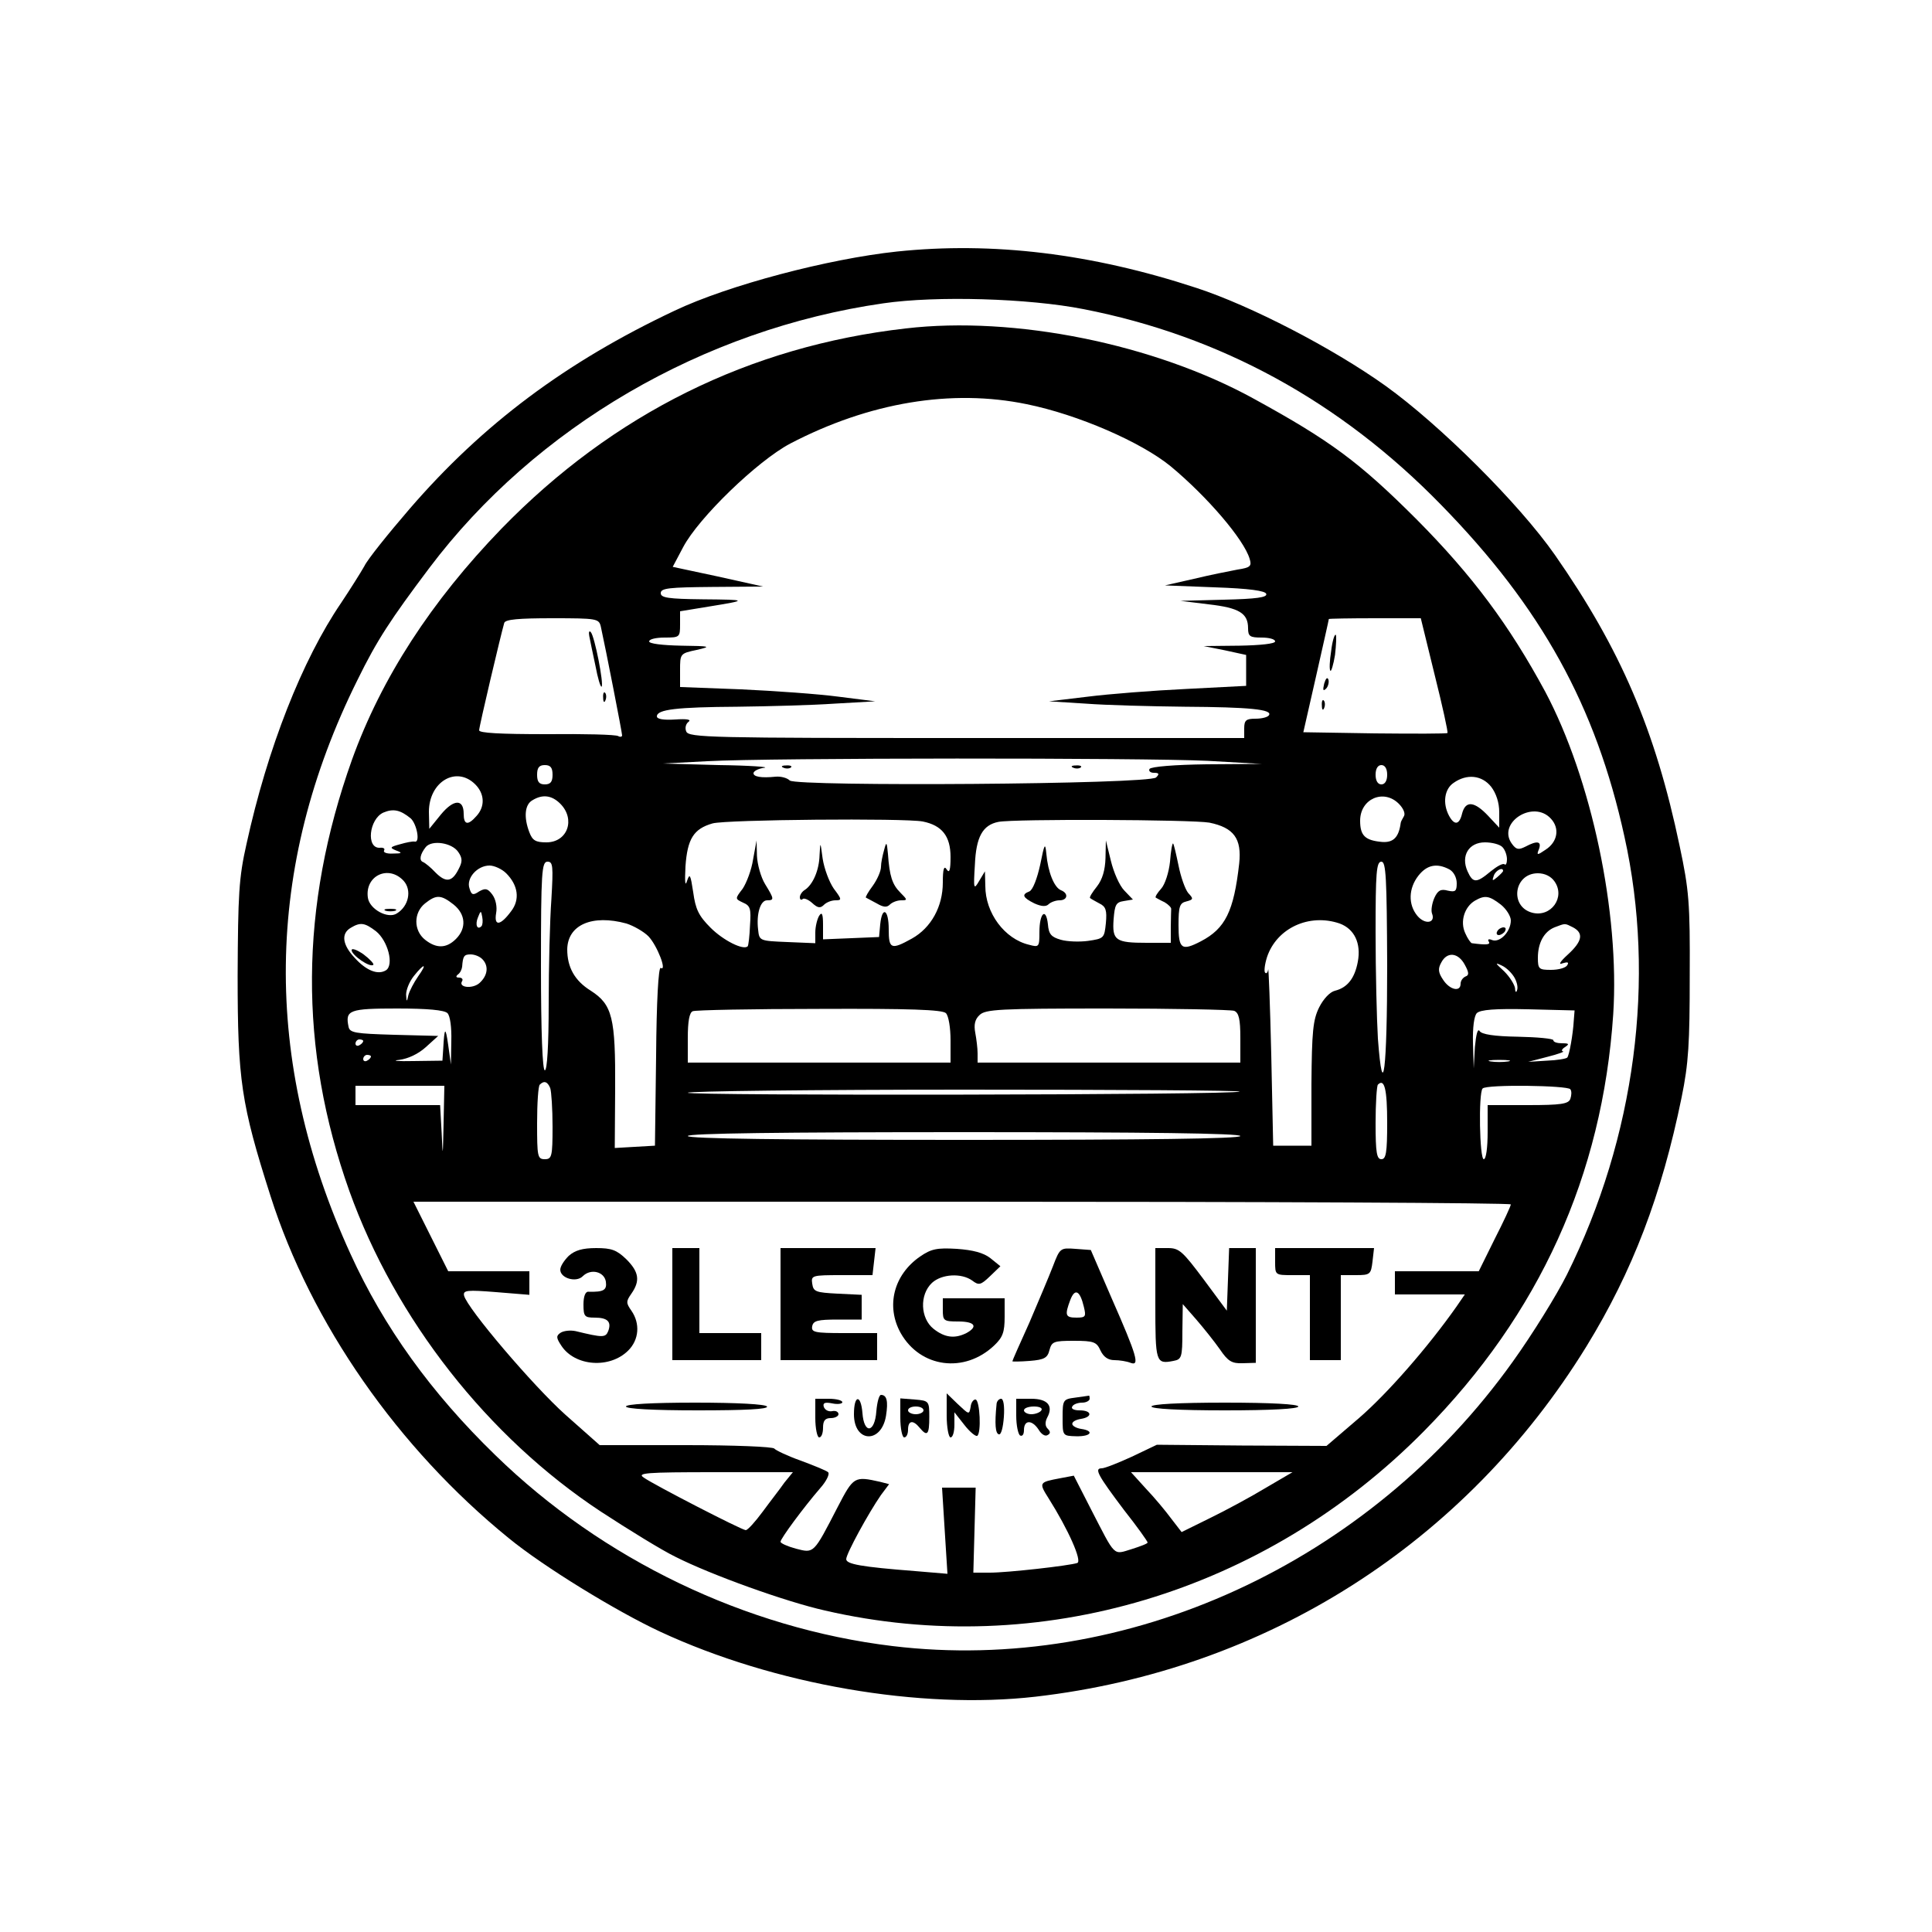 <?xml version="1.0" standalone="no"?>
<!DOCTYPE svg PUBLIC "-//W3C//DTD SVG 20010904//EN"
 "http://www.w3.org/TR/2001/REC-SVG-20010904/DTD/svg10.dtd">
<svg version="1.0" xmlns="http://www.w3.org/2000/svg"
 width="500pt" height="500pt" viewBox="0 0 500 500"
 preserveAspectRatio="xMidYMid meet">
<g transform="translate(0,500) scale(0.1,-0.1)"
fill="#000000" stroke="none">
<path d="M2321 4349 c-178 -19 -436 -87 -575 -153 -282 -133 -497 -294 -686
-513 -56 -65 -109 -131 -117 -148 -9 -16 -36 -59 -60 -95 -101 -148 -191 -377
-245 -624 -20 -88 -22 -131 -23 -341 0 -270 9 -332 85 -570 105 -330 330 -653
617 -886 89 -73 278 -189 392 -242 295 -137 673 -202 971 -168 597 69 1112
397 1426 907 119 194 194 390 246 644 18 88 21 140 21 315 1 189 -2 222 -26
335 -63 301 -153 510 -323 754 -93 133 -298 337 -439 438 -136 97 -348 207
-489 253 -271 89 -527 120 -775 94z m483 -149 c354 -69 665 -239 926 -507 259
-265 400 -520 474 -858 82 -369 28 -778 -149 -1134 -26 -52 -89 -154 -140
-225 -373 -522 -999 -809 -1605 -736 -381 46 -751 224 -1028 494 -166 161
-289 332 -375 521 -229 501 -223 1000 18 1485 51 104 86 157 186 290 275 365
709 618 1175 685 137 20 376 13 518 -15z"/>
<path d="M2344 4150 c-404 -46 -757 -221 -1046 -518 -182 -188 -311 -387 -387
-598 -136 -381 -138 -748 -7 -1116 119 -332 358 -637 651 -830 72 -47 158
-100 193 -117 93 -47 285 -116 387 -139 554 -128 1139 47 1551 465 298 302
461 661 489 1078 17 263 -56 609 -176 835 -93 172 -188 300 -333 446 -149 149
-224 204 -421 312 -258 142 -620 215 -901 182z m313 -196 c133 -27 296 -98
373 -161 95 -79 189 -189 204 -239 6 -19 2 -23 -31 -28 -21 -4 -72 -14 -113
-24 l-75 -17 129 -5 c89 -3 131 -9 133 -17 3 -9 -25 -13 -109 -15 l-113 -3 73
-9 c79 -9 102 -23 102 -62 0 -21 5 -24 35 -24 19 0 35 -4 35 -10 0 -6 -38 -10
-92 -11 l-93 -1 55 -11 55 -12 0 -40 0 -40 -155 -8 c-85 -4 -200 -13 -255 -20
l-100 -12 95 -6 c52 -4 168 -7 256 -8 168 -1 228 -7 218 -22 -3 -5 -18 -9 -35
-9 -24 0 -29 -4 -29 -25 l0 -25 -719 0 c-662 0 -719 1 -725 17 -4 9 -1 20 6
25 8 6 -5 8 -34 6 -31 -2 -48 1 -48 8 0 18 51 24 209 25 80 1 193 4 251 8
l105 6 -95 12 c-52 7 -166 15 -252 19 l-158 6 0 43 c0 43 0 44 43 53 39 9 36
10 -40 11 -48 1 -83 5 -83 11 0 6 18 10 40 10 39 0 40 1 40 34 l0 34 73 12
c105 17 103 18 -15 19 -89 1 -108 4 -108 16 0 13 22 15 133 16 l132 1 -117 26
-117 25 27 51 c40 76 192 223 277 268 205 107 418 142 612 102z m-1102 -576
c13 -59 55 -274 55 -281 0 -4 -5 -5 -10 -2 -6 4 -89 6 -185 5 -122 0 -175 3
-175 10 0 10 56 247 65 278 3 9 37 12 124 12 117 0 121 -1 126 -22z m2158
-125 c20 -80 35 -148 33 -150 -2 -2 -86 -2 -188 -1 l-185 3 33 145 c18 80 33
146 33 148 1 1 54 2 119 2 l119 0 36 -147z m-588 -222 l140 -8 -142 -1 c-82
-1 -144 -6 -148 -12 -3 -5 2 -10 11 -10 14 0 15 -3 6 -12 -18 -18 -927 -24
-948 -8 -7 7 -23 11 -36 10 -39 -4 -58 0 -58 9 0 5 12 12 28 14 15 2 -38 6
-118 7 l-145 4 115 6 c163 9 1128 9 1295 1z m-1695 -36 c0 -18 -5 -25 -20 -25
-15 0 -20 7 -20 25 0 18 5 25 20 25 15 0 20 -7 20 -25z m2160 0 c0 -16 -6 -25
-15 -25 -9 0 -15 9 -15 25 0 16 6 25 15 25 9 0 15 -9 15 -25z m-2360 -25 c24
-24 26 -57 3 -82 -22 -25 -33 -23 -33 6 0 39 -26 38 -59 -2 l-30 -37 -1 44 c0
78 71 120 120 71z m2629 -6 c13 -17 21 -41 21 -66 l0 -40 -29 31 c-35 37 -58
40 -67 6 -7 -30 -20 -32 -34 -6 -17 32 -12 69 12 85 34 24 73 20 97 -10z
m-2409 -44 c40 -40 19 -100 -36 -100 -28 0 -36 5 -44 26 -15 39 -12 72 8 83
26 16 50 13 72 -9z m2170 0 c12 -12 18 -26 13 -33 -4 -7 -8 -14 -8 -17 -5 -37
-19 -51 -48 -49 -44 4 -57 16 -57 55 0 57 61 83 100 44z m-2557 -38 c16 -15
25 -64 10 -60 -5 1 -21 -2 -38 -7 -26 -7 -27 -9 -10 -16 17 -6 16 -8 -8 -8
-16 -1 -26 3 -23 8 3 5 -2 8 -11 7 -36 -2 -28 74 9 91 26 11 44 7 71 -15z
m2951 -1 c23 -25 17 -60 -14 -80 -22 -15 -24 -15 -17 2 7 20 -5 22 -35 6 -18
-9 -24 -8 -35 7 -40 54 55 116 101 65z m-1626 -7 c50 -10 72 -38 72 -92 0 -34
-3 -43 -10 -32 -7 11 -10 1 -10 -34 0 -62 -30 -117 -80 -145 -54 -30 -60 -27
-60 24 0 52 -17 61 -22 13 l-3 -33 -72 -3 -73 -3 0 38 c0 28 -3 34 -10 23 -5
-8 -10 -28 -10 -43 l0 -28 -72 3 c-72 3 -73 3 -76 32 -5 41 6 76 23 76 19 0
19 3 -5 42 -11 18 -20 51 -21 73 l-1 40 -9 -49 c-4 -27 -17 -61 -27 -76 -20
-26 -20 -26 1 -36 19 -8 21 -16 18 -59 -1 -27 -4 -52 -6 -54 -11 -11 -63 15
-96 48 -31 31 -39 48 -45 92 -7 46 -9 50 -16 29 -5 -16 -6 -2 -4 38 5 71 21
97 70 111 35 10 497 14 544 5z m742 -3 c63 -13 84 -41 77 -106 -14 -124 -36
-168 -99 -201 -50 -26 -58 -20 -58 42 0 48 3 57 20 61 19 5 19 7 5 22 -8 10
-19 41 -25 71 -6 29 -12 55 -14 57 -2 2 -6 -19 -8 -47 -3 -28 -13 -59 -23 -70
-10 -11 -16 -21 -14 -23 2 -1 12 -7 23 -12 10 -6 18 -14 17 -18 0 -4 -1 -25
-1 -47 l0 -40 -62 0 c-81 0 -90 6 -86 61 3 37 6 44 26 47 l24 4 -22 23 c-13
13 -28 48 -35 77 l-13 53 -1 -46 c-1 -31 -8 -55 -22 -73 -12 -15 -20 -28 -18
-30 2 -2 13 -8 24 -14 17 -8 20 -18 17 -51 -4 -39 -5 -40 -46 -46 -22 -3 -54
-2 -71 3 -24 7 -31 14 -33 40 -5 45 -22 29 -22 -20 0 -39 -1 -40 -27 -33 -63
15 -113 82 -113 152 l-1 38 -15 -25 c-14 -24 -15 -21 -11 42 3 72 20 103 61
111 41 8 502 6 546 -2z m-1944 -76 c11 -16 11 -25 1 -44 -17 -34 -33 -36 -60
-9 -12 13 -27 25 -32 27 -11 4 -8 20 7 39 16 19 68 11 84 -13z m2702 13 c7 -7
12 -21 12 -32 0 -10 -3 -16 -6 -13 -4 4 -20 -5 -36 -18 -37 -31 -46 -31 -60 0
-18 40 3 75 45 75 18 0 38 -5 45 -12z m-2461 -135 c-4 -54 -7 -176 -7 -270 0
-109 -4 -173 -10 -173 -6 0 -10 97 -10 270 0 244 2 270 17 270 14 0 15 -11 10
-97z m2163 -172 c0 -269 -11 -362 -24 -189 -3 50 -6 174 -6 275 0 154 2 183
15 183 12 0 14 -40 15 -269z m-2280 239 c31 -31 36 -68 13 -98 -28 -38 -45
-40 -39 -5 3 16 -1 36 -10 48 -12 16 -18 17 -34 8 -16 -11 -20 -9 -25 8 -9 26
20 59 52 59 12 0 32 -9 43 -20z m2441 10 c11 -6 19 -21 19 -36 0 -21 -4 -23
-23 -19 -18 5 -26 1 -35 -19 -6 -14 -9 -32 -6 -40 10 -25 -18 -30 -38 -6 -24
29 -23 71 3 104 22 28 48 33 80 16z m139 -4 c0 -2 -7 -9 -15 -16 -13 -11 -14
-10 -9 4 5 14 24 23 24 12z m-2845 -26 c21 -24 13 -65 -18 -84 -23 -15 -71 11
-75 41 -8 57 54 86 93 43z m2978 -1 c29 -41 -9 -94 -58 -81 -59 16 -47 102 15
102 18 0 34 -8 43 -21z m-2849 -60 c31 -25 34 -61 6 -89 -25 -25 -51 -25 -80
-2 -30 24 -30 70 0 94 29 23 41 23 74 -3z m2710 0 c14 -11 26 -30 26 -41 0
-29 -28 -58 -48 -51 -9 4 -13 2 -9 -4 5 -8 -6 -9 -44 -4 -3 1 -11 12 -17 26
-14 30 -2 68 25 84 26 15 37 13 67 -10z m-2638 -56 c-11 -11 -17 4 -9 23 7 18
8 18 11 1 2 -10 1 -21 -2 -24z m375 7 c19 -6 45 -21 57 -33 23 -24 49 -92 32
-82 -6 4 -11 -89 -12 -227 l-3 -233 -52 -3 -52 -3 1 153 c1 184 -7 218 -63
254 -42 26 -61 61 -61 107 1 64 65 91 153 67z m1846 0 c38 -14 56 -51 47 -99
-8 -43 -27 -67 -59 -75 -13 -3 -30 -21 -41 -43 -16 -32 -19 -63 -20 -198 l0
-160 -50 0 -49 0 -5 235 c-3 129 -7 229 -8 221 -1 -8 -5 -12 -8 -8 -3 3 -1 21
5 40 25 75 109 114 188 87z m-2494 -20 c31 -25 47 -87 26 -101 -21 -13 -51 -1
-81 32 -32 34 -36 63 -10 78 25 15 36 13 65 -9z m3098 10 c28 -15 24 -36 -13
-70 -21 -19 -26 -28 -14 -23 13 4 17 3 12 -5 -4 -7 -23 -12 -42 -12 -31 0 -34
2 -34 31 0 39 16 68 43 79 29 11 26 11 48 0z m-2823 -82 c17 -17 15 -42 -7
-62 -18 -16 -56 -12 -45 5 3 5 -1 9 -8 9 -8 0 -9 3 -3 8 6 4 10 13 11 20 2 28
5 32 22 32 10 0 23 -5 30 -12z m2543 -15 c11 -20 11 -27 2 -30 -7 -3 -13 -11
-13 -19 0 -22 -28 -16 -45 10 -13 19 -14 29 -5 45 15 29 44 26 61 -6z m129
-34 c6 -11 9 -25 6 -32 -2 -7 -5 -4 -5 5 -1 9 -13 29 -28 44 -24 22 -25 24 -6
15 13 -6 27 -21 33 -32z m-2838 4 c-11 -16 -22 -37 -25 -48 -4 -19 -5 -19 -6
1 0 12 8 33 20 48 27 34 36 34 11 -1z m76 -95 c7 -7 11 -37 10 -72 l-1 -61 -7
50 c-7 50 -10 47 -13 -10 l-2 -30 -75 -1 c-41 -1 -58 1 -37 3 23 3 49 15 69
33 l32 29 -115 3 c-100 3 -114 5 -117 21 -9 43 2 47 126 47 78 0 122 -4 130
-12z m1290 0 c7 -7 12 -38 12 -70 l0 -58 -340 0 -340 0 0 64 c0 42 4 66 13 69
6 3 154 6 328 6 232 1 318 -2 327 -11z m746 6 c12 -5 16 -21 16 -70 l0 -64
-340 0 -340 0 0 24 c0 13 -3 37 -6 53 -4 21 -1 35 11 46 15 15 51 17 330 17
172 0 320 -3 329 -6z m879 -24 c-2 -37 -12 -92 -17 -97 -3 -3 -26 -7 -53 -8
l-48 -3 50 13 c28 7 46 14 40 14 -5 1 -3 6 5 11 12 8 11 10 -7 10 -13 0 -23 3
-23 8 0 4 -41 8 -92 9 -61 1 -94 6 -99 15 -5 7 -9 -10 -12 -42 l-3 -55 -2 66
c-1 40 3 70 10 77 9 9 48 12 133 10 l120 -3 -2 -25z m-3133 -54 c0 -3 -4 -8
-10 -11 -5 -3 -10 -1 -10 4 0 6 5 11 10 11 6 0 10 -2 10 -4z m20 -40 c0 -3 -4
-8 -10 -11 -5 -3 -10 -1 -10 4 0 6 5 11 10 11 6 0 10 -2 10 -4z m2943 -13
c-13 -2 -33 -2 -45 0 -13 2 -3 4 22 4 25 0 35 -2 23 -4z m-2479 -69 c3 -9 6
-54 6 -100 0 -77 -2 -84 -20 -84 -19 0 -20 7 -20 93 0 52 3 97 7 100 11 11 20
8 27 -9z m2166 -90 c0 -77 -3 -94 -15 -94 -12 0 -15 17 -15 93 0 52 3 97 6
100 17 17 24 -12 24 -99z m-2442 -1 c-2 -89 -2 -92 -5 -25 l-4 72 -109 0 -110
0 0 25 0 25 115 0 115 0 -2 -97z m2916 88 c4 -5 3 -16 0 -25 -5 -13 -24 -16
-110 -16 l-104 0 0 -70 c0 -40 -4 -70 -10 -70 -11 0 -14 172 -3 183 10 11 221
8 227 -2z m-856 -6 c-9 -9 -1428 -11 -1428 -3 0 4 322 8 717 8 394 0 714 -2
711 -5z m2 -115 c0 -7 -245 -10 -715 -10 -470 0 -715 3 -715 10 0 7 245 10
715 10 470 0 715 -3 715 -10z m700 -177 c0 -4 -19 -45 -42 -90 l-41 -83 -109
0 -108 0 0 -30 0 -30 91 0 90 0 -22 -32 c-74 -105 -178 -224 -252 -288 l-84
-72 -219 1 -220 2 -65 -31 c-35 -16 -70 -30 -78 -30 -20 0 -9 -19 58 -108 34
-43 61 -81 61 -84 0 -3 -19 -10 -41 -17 -49 -15 -41 -22 -105 102 l-45 88 -37
-7 c-53 -10 -54 -11 -28 -52 51 -81 87 -162 74 -167 -21 -7 -180 -25 -226 -25
l-43 0 3 110 3 110 -44 0 -43 0 7 -112 7 -111 -83 7 c-141 11 -179 18 -179 31
0 14 58 120 90 166 l21 28 -23 6 c-67 15 -69 14 -110 -65 -63 -122 -61 -120
-108 -108 -22 6 -40 14 -40 18 0 8 59 88 103 139 16 18 25 37 20 41 -4 4 -36
17 -71 30 -34 12 -65 27 -68 31 -3 5 -106 9 -228 9 l-224 0 -88 78 c-84 75
-255 276 -263 309 -3 14 8 15 83 9 l86 -7 0 30 0 31 -105 0 -105 0 -45 90 -45
90 1420 0 c781 0 1420 -3 1420 -7z m-1880 -720 c-11 -16 -37 -49 -56 -75 -20
-27 -39 -48 -44 -48 -10 0 -237 117 -264 136 -18 12 4 14 183 14 l203 0 -22
-27z m1245 -14 c-38 -23 -103 -58 -144 -78 l-73 -36 -27 35 c-14 19 -43 54
-65 77 l-39 43 209 0 209 0 -70 -41z"/>
<path d="M1525 3354 c2 -10 9 -45 16 -77 6 -32 13 -56 16 -54 6 7 -18 130 -28
141 -4 5 -6 0 -4 -10z"/>
<path d="M1561 3194 c0 -11 3 -14 6 -6 3 7 2 16 -1 19 -3 4 -6 -2 -5 -13z"/>
<path d="M3445 3315 c-4 -25 -5 -48 -2 -51 2 -3 8 16 12 41 3 26 4 49 2 52 -3
3 -9 -16 -12 -42z"/>
<path d="M3427 3231 c-4 -17 -3 -21 5 -13 5 5 8 16 6 23 -3 8 -7 3 -11 -10z"/>
<path d="M3421 3174 c0 -11 3 -14 6 -6 3 7 2 16 -1 19 -3 4 -6 -2 -5 -13z"/>
<path d="M2028 3013 c7 -3 16 -2 19 1 4 3 -2 6 -13 5 -11 0 -14 -3 -6 -6z"/>
<path d="M2778 3013 c7 -3 16 -2 19 1 4 3 -2 6 -13 5 -11 0 -14 -3 -6 -6z"/>
<path d="M2121 2787 c-1 -39 -17 -76 -38 -90 -7 -4 -13 -13 -13 -19 0 -6 3 -8
7 -5 3 4 15 -1 25 -10 14 -13 21 -14 30 -5 7 7 20 12 30 12 17 0 17 2 -4 30
-12 17 -25 52 -29 78 -6 45 -6 45 -8 9z"/>
<path d="M2288 2800 c-4 -14 -8 -33 -8 -43 0 -11 -9 -32 -21 -49 -12 -16 -20
-30 -18 -31 2 -1 15 -8 28 -15 17 -10 26 -11 34 -3 6 6 19 11 29 11 17 0 17 1
-2 20 -21 21 -28 43 -32 100 -3 32 -4 33 -10 10z"/>
<path d="M2692 2762 c-8 -36 -19 -65 -28 -69 -21 -8 -17 -16 13 -31 18 -8 30
-9 37 -2 5 5 18 10 28 10 21 0 24 18 4 26 -18 7 -34 48 -38 94 -3 31 -5 27
-16 -28z"/>
<path d="M998 2643 c6 -2 18 -2 25 0 6 3 1 5 -13 5 -14 0 -19 -2 -12 -5z"/>
<path d="M3875 2590 c-3 -5 -2 -10 4 -10 5 0 13 5 16 10 3 6 2 10 -4 10 -5 0
-13 -4 -16 -10z"/>
<path d="M910 2541 c0 -13 48 -46 56 -38 3 2 -9 15 -25 27 -17 12 -31 17 -31
11z"/>
<path d="M1472 1750 c-12 -12 -22 -27 -22 -36 0 -22 41 -34 58 -17 21 21 56
12 60 -14 3 -22 -6 -27 -45 -26 -8 1 -13 -12 -13 -33 0 -31 3 -34 29 -34 34 0
44 -11 35 -35 -7 -17 -14 -17 -84 0 -14 3 -31 1 -39 -4 -12 -8 -12 -13 2 -34
35 -53 125 -60 173 -12 28 28 31 70 8 103 -14 20 -14 24 0 44 23 33 20 56 -13
89 -25 24 -38 29 -78 29 -36 0 -55 -6 -71 -20z"/>
<path d="M1740 1625 l0 -145 115 0 115 0 0 35 0 35 -80 0 -80 0 0 110 0 110
-35 0 -35 0 0 -145z"/>
<path d="M2020 1625 l0 -145 125 0 125 0 0 35 0 35 -86 0 c-76 0 -85 2 -82 18
3 14 14 17 66 17 l62 0 0 32 0 32 -62 3 c-57 3 -63 5 -66 26 -3 21 -1 22 76
22 l80 0 4 35 4 35 -123 0 -123 0 0 -145z"/>
<path d="M2381 1748 c-68 -47 -89 -128 -50 -198 51 -90 165 -105 242 -32 22
21 27 34 27 74 l0 48 -80 0 -80 0 0 -30 c0 -28 2 -30 40 -30 43 0 52 -13 21
-30 -30 -15 -56 -12 -85 11 -34 27 -37 88 -4 119 25 23 76 26 104 6 17 -13 22
-12 46 11 l27 26 -26 21 c-18 14 -45 21 -87 24 -51 3 -66 0 -95 -20z"/>
<path d="M2725 1723 c-10 -26 -38 -92 -61 -146 -24 -53 -44 -98 -44 -100 0 -1
20 -1 45 1 38 3 46 8 51 28 6 22 11 24 63 24 52 0 59 -3 69 -25 8 -17 20 -25
36 -25 13 0 32 -3 42 -7 24 -9 17 17 -49 167 l-54 125 -40 3 c-39 3 -40 2 -58
-45z m80 -105 c6 -25 5 -28 -19 -28 -29 0 -31 6 -16 46 12 31 25 24 35 -18z"/>
<path d="M2990 1626 c0 -152 1 -157 47 -148 21 4 23 9 23 76 l1 71 35 -40 c19
-22 47 -57 61 -77 21 -31 31 -37 59 -36 l34 1 0 149 0 148 -35 0 -34 0 -3 -81
-3 -81 -60 81 c-54 72 -63 81 -92 81 l-33 0 0 -144z"/>
<path d="M3300 1735 c0 -35 0 -35 45 -35 l45 0 0 -110 0 -110 40 0 40 0 0 110
0 110 39 0 c37 0 39 2 43 35 l4 35 -128 0 -128 0 0 -35z"/>
<path d="M2268 1348 c-4 -57 -32 -60 -36 -5 -4 49 -22 48 -22 -3 0 -74 71 -77
83 -4 6 38 2 54 -13 54 -5 0 -10 -19 -12 -42z"/>
<path d="M2450 1337 c0 -31 5 -57 10 -57 6 0 10 15 10 33 l0 32 26 -33 c14
-18 29 -30 33 -28 11 7 7 91 -4 94 -5 1 -12 -7 -13 -19 -4 -21 -4 -20 -33 7
l-29 28 0 -57z"/>
<path d="M2783 1383 c-32 -4 -33 -6 -33 -52 0 -47 0 -47 35 -48 39 -1 48 14
13 19 -13 2 -23 8 -23 13 0 6 10 11 23 13 30 5 28 22 -4 22 -14 0 -23 4 -19
10 3 6 15 10 26 10 10 0 19 5 19 10 0 6 -1 9 -2 8 -2 0 -18 -3 -35 -5z"/>
<path d="M2110 1330 c0 -27 5 -50 10 -50 6 0 10 11 10 25 0 18 5 25 20 25 11
0 20 5 20 10 0 6 -7 10 -16 8 -10 -2 -19 3 -22 11 -3 10 2 13 22 9 14 -3 26
-1 26 3 0 5 -16 9 -35 9 l-35 0 0 -50z"/>
<path d="M2330 1331 c0 -28 5 -51 10 -51 6 0 10 9 10 20 0 24 13 26 30 5 20
-24 25 -18 25 28 0 41 -1 42 -37 45 l-38 3 0 -50z m60 19 c0 -5 -9 -10 -20
-10 -11 0 -20 5 -20 10 0 6 9 10 20 10 11 0 20 -4 20 -10z"/>
<path d="M2579 1365 c-5 -50 -3 -75 6 -77 6 -2 11 18 13 45 2 28 -1 47 -7 47
-6 0 -12 -7 -12 -15z"/>
<path d="M2630 1336 c0 -25 5 -48 10 -51 6 -3 10 3 10 14 0 27 21 27 38 1 7
-12 17 -18 23 -14 8 4 8 9 0 17 -6 6 -7 16 -1 28 17 31 1 49 -41 49 l-39 0 0
-44z m65 14 c-3 -5 -15 -10 -26 -10 -10 0 -19 5 -19 10 0 6 12 10 26 10 14 0
23 -4 19 -10z"/>
<path d="M1620 1360 c0 -6 69 -10 186 -10 121 0 183 3 179 10 -4 6 -77 10
-186 10 -113 0 -179 -4 -179 -10z"/>
<path d="M2980 1360 c0 -6 70 -10 190 -10 120 0 190 4 190 10 0 6 -70 10 -190
10 -120 0 -190 -4 -190 -10z"/>
</g>
</svg>
